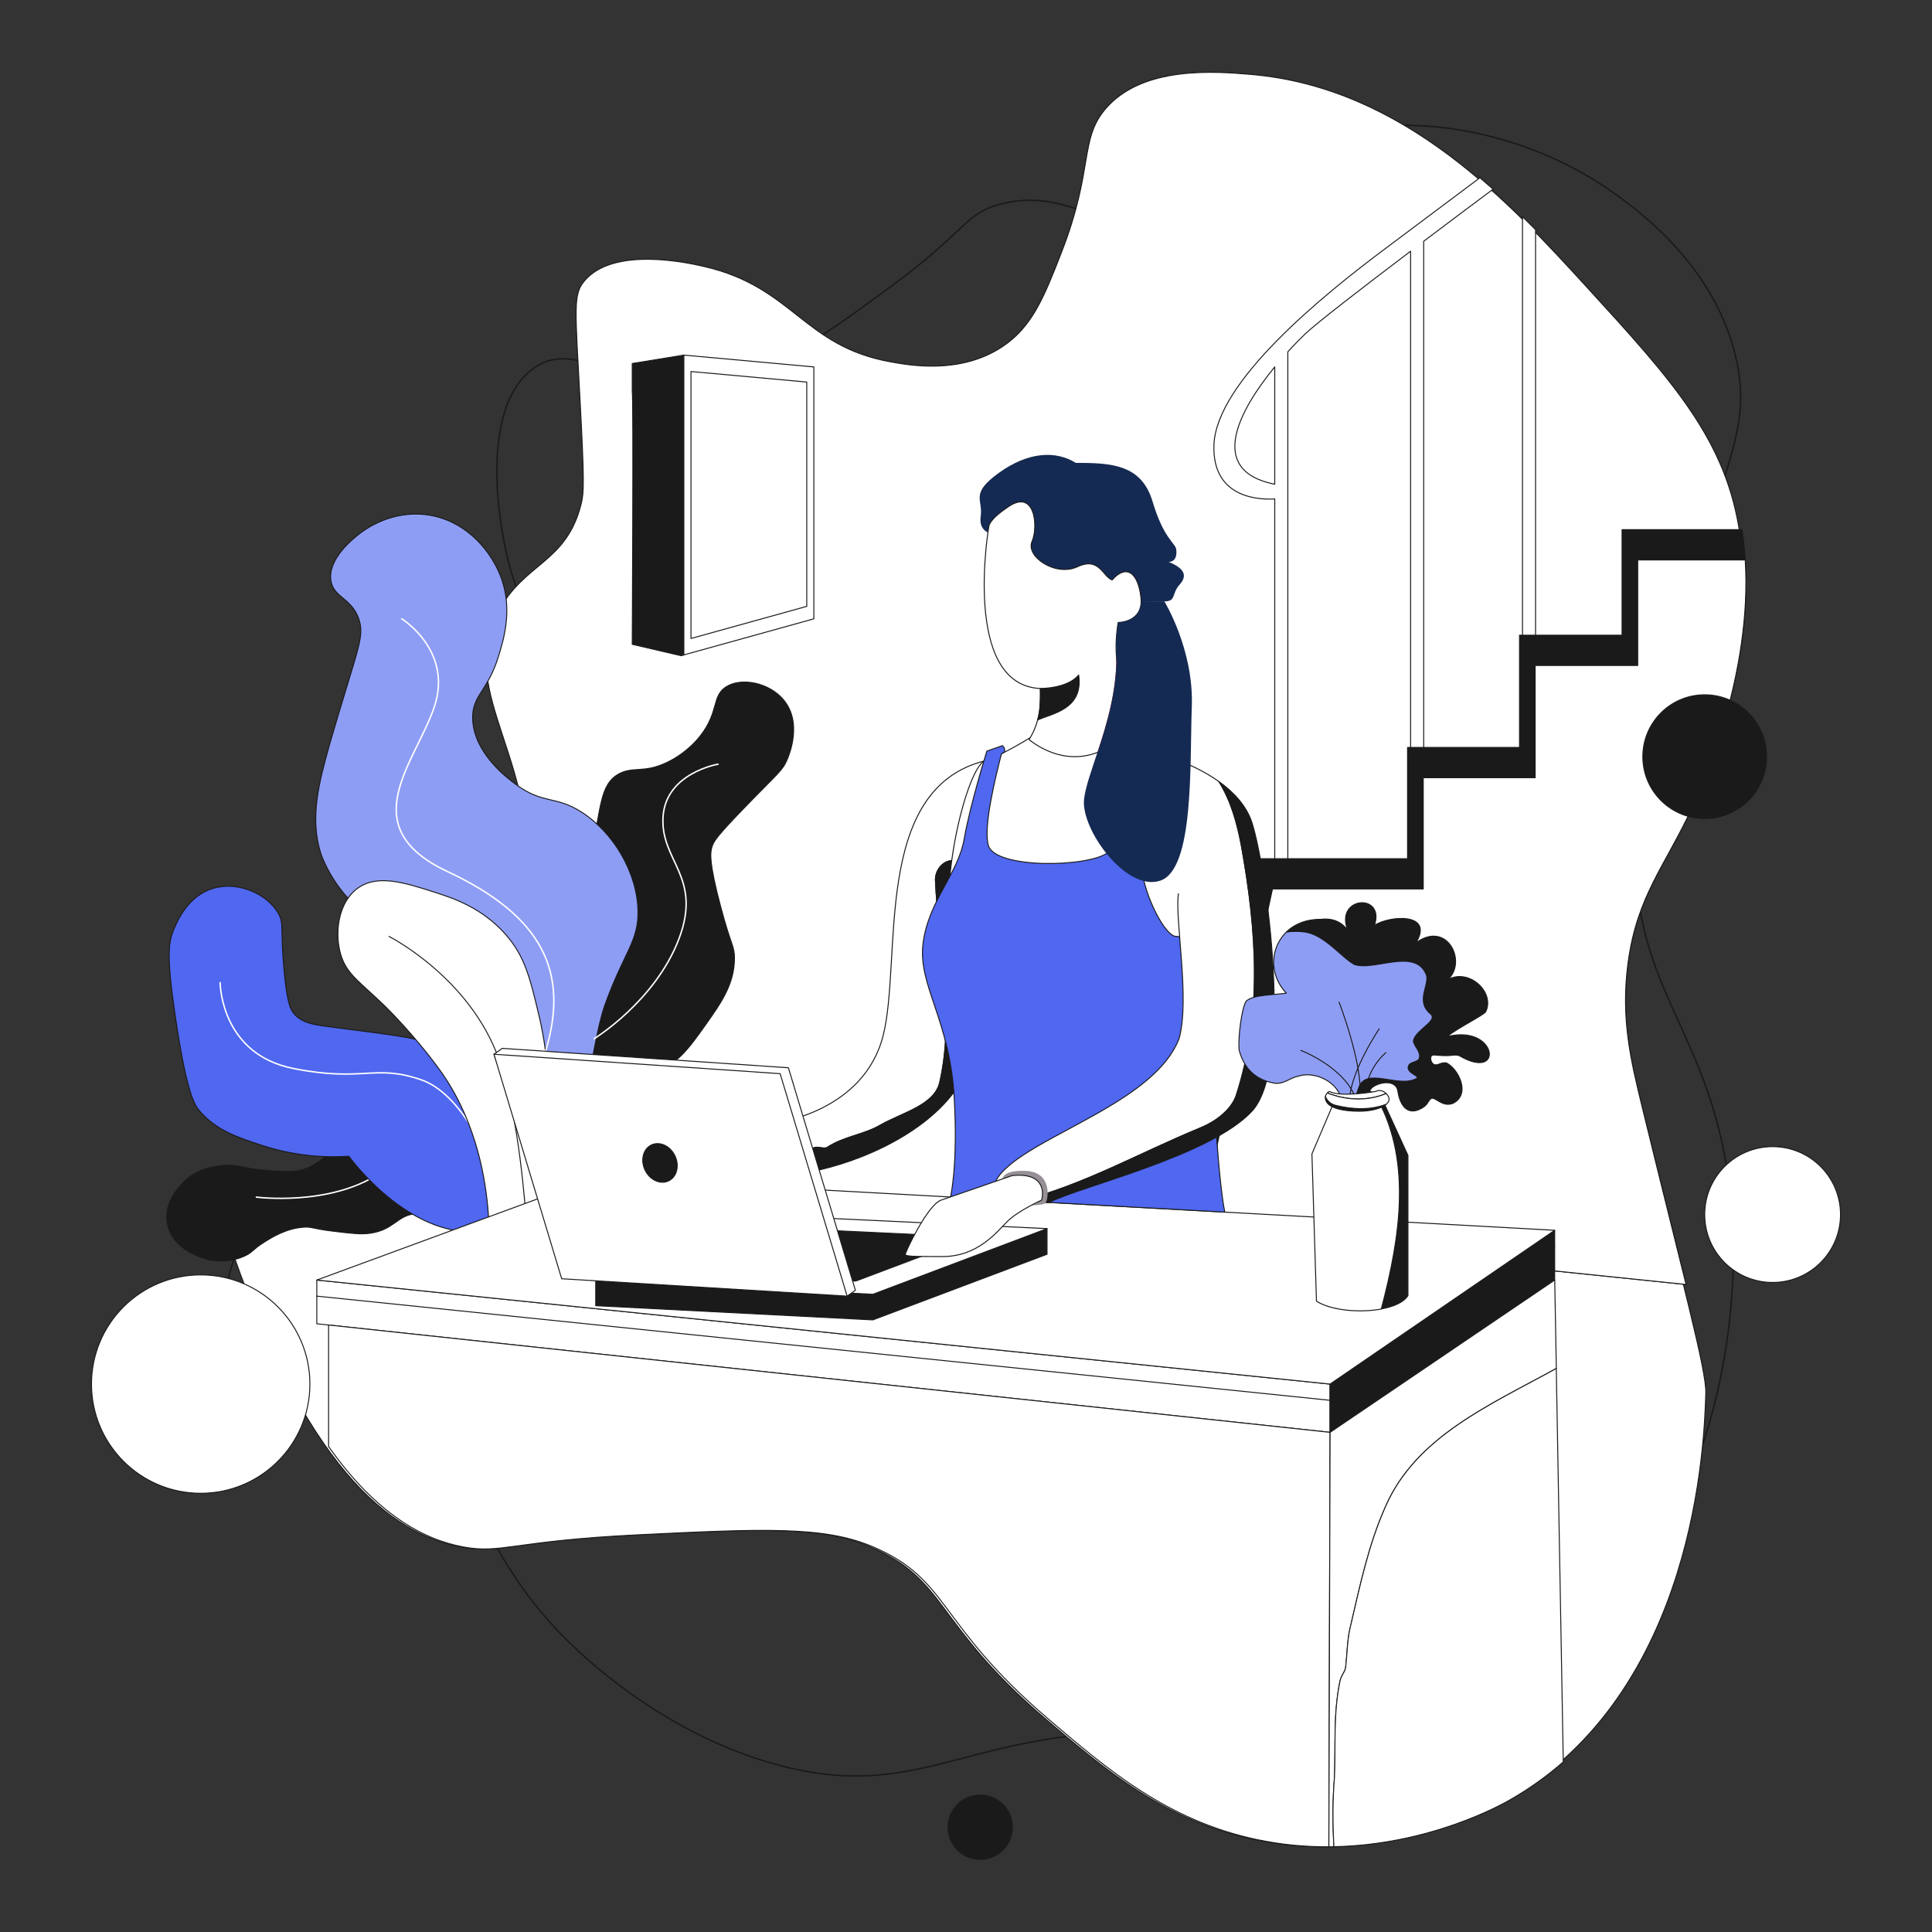 <?xml version="1.0" encoding="utf-8"?>
<!-- Generator: Adobe Illustrator 22.0.0, SVG Export Plug-In . SVG Version: 6.00 Build 0)  -->
<svg version="1.1" id="Layer_1" xmlns="http://www.w3.org/2000/svg" xmlns:xlink="http://www.w3.org/1999/xlink" x="0px" y="0px"
	 viewBox="0 0 4000 4000" style="enable-background:new 0 0 4000 4000;" xml:space="preserve">
<rect x="0" y="0" width="4000" height="4000" fill="#333333" stroke="none"/>
<style type="text/css">
	.st0{fill:none;stroke:#1A1A1A;stroke-width:3;stroke-linecap:round;stroke-linejoin:round;stroke-miterlimit:10;}
	.st1{fill:#FFFFFF;stroke:#1A1A1A;stroke-width:2;stroke-linecap:round;stroke-linejoin:round;stroke-miterlimit:10;}
	.st2{fill:#1A1A1A;stroke:#1A1A1A;stroke-width:2;stroke-linecap:round;stroke-linejoin:round;stroke-miterlimit:10;}
	.st3{fill:none;stroke:#FFFFFF;stroke-width:3;stroke-linecap:round;stroke-linejoin:round;stroke-miterlimit:10;}
	.st4{fill:#5067EF;stroke:#1A1A1A;stroke-width:2;stroke-linecap:round;stroke-linejoin:round;stroke-miterlimit:10;}
	.st5{fill:#8E9DF4;stroke:#1A1A1A;stroke-width:2;stroke-linecap:round;stroke-linejoin:round;stroke-miterlimit:10;}
	.st6{fill:none;stroke:#1A1A1A;stroke-width:2;stroke-linecap:round;stroke-linejoin:round;stroke-miterlimit:10;}
	.st7{fill:#969096;}
	.st8{fill:#152A52;}
	.st9{fill:#FF0000;}
</style>
<g>
	<g>
		<path class="st0" d="M485,2807.8c57.7,102.5,190.4,67.2,346.5,157.6c172.3,99.9,149.6,223.4,318.4,405.8
			c24.2,26.2,203.6,215.6,465.1,284.1c310.6,81.4,402-95.6,839.7-65.6c288.1,19.8,323.3,101.6,496.3,56.2
			c265.5-69.6,411.6-322.1,474.5-430.8c190-328.4,164.8-660,159.2-721.1c-33.9-373.4-220.1-436.8-196.7-786.7
			c7-104.6,35.9-211.3,93.6-424.5c86.9-321,142.2-389.7,115.5-527.6c-39.8-205.6-216.1-327.9-265.3-362.1
			c-201.7-140-494.7-181.8-689.9-68.7c-98.9,57.3-103.7,114.5-202.9,137.4c-147.9,34.1-218.3-74.3-362.1-40.6
			c-78.9,18.5-73,54.6-227.9,168.6c-141.2,103.9-238.2,175.2-365.2,196.7c-200.5,33.8-285.3-88.8-377.7-25
			c-105.2,72.6-81.6,291.2-53.1,402.7c32.4,126.6,76.7,136.2,131.1,262.2c131.2,303.8,28.5,605.5,21.9,624.3
			c-65.6,184-185.3,302.4-262.2,365.2c-147.8,49.9-295.5,99.9-443.3,149.8C471.7,2632.7,441.8,2731.2,485,2807.8z"/>
		<path class="st1" d="M466.2,2547.2c162.1,493.1,344.5,628.8,487,655.5c79.3,14.9,102-12.3,362.1-25c256.8-12.5,385.2-18.7,487,25
			c159.4,68.5,131.1,158.5,362.1,355.9c121.8,104.1,246.2,210.4,430.8,249.7c272.4,58.1,499.7-67,524.4-81.2
			c393.4-224.2,409.1-744.5,412.1-842.8c1.4-47.8-48.7-229.5-137.4-593.1c-22.7-93-44.8-181.4-29.1-297.6
			c18.8-140.1,76.2-198.7,135.3-326.7c19.7-42.7,138.1-306.7,102-559.8c-28-196.4-139.2-318.1-318.4-514
			c-157-171.7-377.1-412.5-695.1-439.1c-71.6-6-222.7-18.7-299.7,70.8c-55.1,64-24.1,124.3-91.6,297.6
			c-36.6,94.1-61.2,154.9-122.8,195.6c-86.5,57.3-190.7,38.5-231,31.2c-181.7-32.7-201-155.2-387.1-197.7
			c-29.3-6.7-187.6-42.9-247.7,31.2c-22.3,27.4-18.4,54.4-8.3,243.5c9.4,176.5,8.2,194.4,2.1,218.5
			c-31,121.4-117.2,120.2-170.7,220.6c-93.5,175.7,100.1,312.3,56.2,622.3c-18.9,133-71.8,229.6-104.1,287.2
			c-45.1,80.6-124.5,222.3-291.4,308C603.2,2528.8,519.5,2542.6,466.2,2547.2z"/>
	</g>
	<g>
		<path class="st1" d="M2639.2,1002.6c-143.4-28.7-71-156.2,0-242.9V1002.6z M3152.2,448.6v962.9h27v-936
			C3170.4,466.6,3161.4,457.6,3152.2,448.6z M2869.2,513.9c-131.1,97.8-351.7,276.8-355.9,407.9c-3.5,110.4,94.7,113.1,125.9,111.2
			v769.8h27.1V728.4c13.8-15.2,26.3-27.9,35.7-36.8c23.3-22.3,114-92.4,218.5-171.5v1058.1h27.1V499.5
			c47.6-36,97.1-73.1,143.7-107.8c-9-8-18.1-15.9-27.3-23.7C2992.1,421.9,2918.8,476.9,2869.2,513.9z"/>
		<path class="st2" d="M3370.7,1993.6c-15.6,116.2,6.5,204.6,29.1,297.6c37.6,154.3,68.3,275.8,91,368.2l-1010.6-104.3l-45-4.6
			l166.8-772.7h312.2v-230.3H3146v-232.4h212.3v-218.5h248.2c0.6,3.4,1.1,6.9,1.6,10.4c2.5,17.4,4.2,34.9,5.3,52.3
			c14.9,236.1-89,467.7-107.3,507.5C3446.9,1794.9,3389.5,1853.5,3370.7,1993.6z"/>
		<path class="st1" d="M3370.7,1993.6c-15.6,116.2,6.5,204.6,29.1,297.6c37.6,154.3,68.3,275.8,91,368.2l-1010.6-104.3l154.3-714.6
			h312.2v-230.3h231.7v-232.4h212.3v-218.5h222.6c14.9,236.1-89,467.7-107.3,507.5C3446.9,1794.9,3389.5,1853.5,3370.7,1993.6z"/>
	</g>
	<g>
		<path class="st2" d="M973.3,2579.4c-55.8-61.4-94.2-70.2-119.7-65.6c-32.2,5.9-40.7,32.9-87.4,39.5c-18.9,2.7-37.9,0.4-76-4.2
			c-45.2-5.4-43.9-9.7-62.4-8.3c-36.2,2.8-65,21-81.2,31.2c-24.7,15.6-23.3,21.1-41.6,29.1c-33.2,14.6-65.3,8.4-70.8,7.3
			c-5.5-1.1-75.9-16.7-87.4-73.9c-10.9-54.3,41.6-94.7,45.8-97.8c23.7-17.7,48.5-21,62.4-22.9c37.1-5,47.4,6.9,108.2,10.4
			c31.7,1.8,47.8,2.6,65.6-3.1c32.2-10.5,51.8-33.2,67.6-52c37.3-44.4,27-63.3,58.3-89.5c30-25.1,64.8-28.9,78-30.2
			c43.7-4.2,76.1,11.5,90.5,18.7c34.9,17.5,54.5,41.6,69.7,60.4c7.5,9.2,27,33.6,40.6,67.6c27.3,68.5,13.8,133.7,6.2,161.3
			C1017.7,2564.9,995.5,2572.2,973.3,2579.4z"/>
		<path class="st3" d="M530.7,2478.5c0,0,151.2,19.4,253.9-48.6c102.7-68,187.3,34.7,187.3,34.7"/>
		<path class="st4" d="M722.2,2393.9c-40.8,2.7-105.4,1.8-179-22.2c-51.3-16.8-95.9-31.3-130.4-72.1c-9.3-11-26.1-33.6-49.9-195.6
			c-18.4-124.9-14.5-152.9-2.8-180.4c7.8-18.2,29.7-69.5,81.9-84.6c52.2-15.1,112.3,12.5,134.6,52.7c11.5,20.7,3.7,28.1,11.1,112.4
			c6.5,73.7,14.1,86.4,20.8,94.3c18.3,21.6,43.7,23.7,97.1,30.5c105.6,13.5,158.4,20.3,185.9,31.9c69.8,29.4,108.9,84.4,124.9,106.8
			c41.4,58.2,53,113.7,58.3,140.1c9.3,46.6,8.2,86.5,5.5,113.8c-26.4,15.7-50.7,23-70.8,26.4
			C856.7,2573.5,731.1,2406.1,722.2,2393.9z"/>
		<path class="st3" d="M455.8,2034.5c0,9.7,5.5,148.5,151.2,177.6s167.9-9.9,265,23.5c97.1,33.4,154,202.3,154,202.3"/>
		<path class="st2" d="M1223,1770.9c22-96.6,17.9-146.4,58.3-168.6c29.4-16.1,51.5-0.6,99.9-23.9c14-6.7,44.6-23.7,69.7-56.2
			c37.6-48.8,22.8-80.9,52-99.9c31.7-20.6,89.8-9.1,119.7,27.1c38.8,46.9,11.5,112.7,7.3,122.8c-9.9,23.8-19.4,28.3-89.5,100.9
			c-57.8,59.9-63,68.9-66.6,81.2c-3.1,10.7-6.6,28.8,17.7,120.7c22.5,85.2,29,82.6,29.1,108.2c0.3,53.8-28,93.7-60.4,139.4
			c-33.5,47.3-61.3,86.6-112.4,98.9c-34,8.2-64.3,0.9-82.2-5.2c-54.5-9.4-108.9-18.7-163.4-28.1c5.7-35.4,16-91.9,34.3-160.2
			C1175.8,1881.7,1196.8,1885.6,1223,1770.9z"/>
		<path class="st5" d="M1181.4,2495.6c6.5-45.1,42.4-335.9,70.8-414.5c39.9-110.8,70.1-131.7,68.7-195.6
			c-1.8-79.4-50.9-161.8-116.5-203.9c-55-35.3-79.8-15.5-137.4-58.3c-16.6-12.3-87.3-64.9-88.4-136.3
			c-0.8-48.5,31.3-54.8,54.1-130.1c9.9-32.7,28.3-93.1,6.2-157.1c-19.1-55.4-70.6-120-149.8-133.2c-76.5-12.7-133.9,30-143.6,37.5
			c-12.3,9.5-67.3,52-60.4,97.8c5.4,35.2,41.8,35.8,57.2,78c10.4,28.3,2.8,52.2-16.6,116.5c-21.1,69.7-36.6,120.8-42.7,142.6
			c-21.6,77.4-43.4,155.4-17.7,231c2.4,7,38,103.4,126.9,141.5c53.9,23.1,77.2,3.3,121.7,32.3c57.9,37.7,76.6,109,80.1,123.8
			c14.2,59.6-3.9,98.7,27.1,163.4c6.7,13.9,47.3,256.3,55.5,264.7C1124.6,2544.7,1164,2501.4,1181.4,2495.6z"/>
		<path class="st1" d="M705.5,1976.3c-13-43.7-5.8-106,33.3-136c41.1-31.6,98.9-13,160.9,6.9c37.2,12,97.8,31.5,147.1,87.4
			c40,45.4,50.6,90.1,69.4,169.3c7.6,32,29.2,132.3,16.6,266.4c-4.9,51.8-13.5,94.6-20.8,124.9c-33.3,12-66.6,24-99.9,36.1
			c-8.5-173.3-72-274.6-99.9-313.6c-53.9-75.1-115.2-134.6-115.2-134.6C745.4,2032.9,717.8,2017.6,705.5,1976.3z"/>
		<path class="st6" d="M805.4,1938.8c0,0,166.5,83.9,227.5,253.8c42.6,118.5,55.5,321.9,55.5,321.9"/>
		<path class="st3" d="M831.8,1281.2c0,0,105.4,65.2,68,180.4c-37.5,115.2-172,249.7,26.4,342.7c198.4,93,252.7,209.2,203.3,372.4"
			/>
		<path class="st3" d="M1486.6,1582.2c0,0-108.5,18-113.9,109.6c-5.4,91.6,82,123.5,32.8,252.5c-49.3,129-175.5,206.3-175.5,206.3"
			/>
	</g>
	<g>
		<polygon class="st1" points="655.9,2650.2 2753.7,2865.6 2753.7,2965.5 655.9,2740.7 		"/>
		<polygon class="st2" points="2753.7,2865.6 3218.8,2547.2 3218.8,2650.2 2753.7,2965.5 		"/>
		<polygon class="st1" points="655.9,2650.2 1233.4,2437.9 3218.8,2547.2 2753.7,2865.6 		"/>
		<path class="st1" d="M2753.7,2965.5l-2.5,858.1c-47.8,0.3-98.3-4.1-150.5-15.3c-184.6-39.4-309-145.6-430.8-249.7
			c-231.1-197.4-202.7-287.4-362.1-355.9c-101.7-43.7-230.1-37.5-487-25c-260.1,12.7-282.8,39.9-362.1,25
			c-83.2-15.6-180-68.4-278.4-207.8v-251.6L2753.7,2965.5z"/>
		<path class="st1" d="M2762.9,3681c2.9-67.1-2.9-131.4,11.7-201.4c2.9-11.7,11.7-20.4,11.7-29.2c2.9-26.3,2.9-52.5,8.8-78.8
			c20.4-87.6,38-172.2,73-251.1c63-146.1,217.3-211.8,354.1-287.1l-3.3-183.2l-465.1,315.3l-2.5,858.1c3.5,0,7.1-0.1,10.6-0.1
			C2759.1,3776.3,2758.9,3728.9,2762.9,3681z"/>
		<path class="st1" d="M2868,3120.5c-35,78.8-52.5,163.5-73,251.1c-5.8,26.3-5.8,52.5-8.8,78.8c0,8.8-8.8,17.5-11.7,29.2
			c-14.6,70.1-8.8,134.3-11.7,201.4c-4,47.9-3.7,95.3-1.1,142.4c196.3-3.8,343.7-85,363.4-96.3c41.2-23.4,78.2-50.2,111.5-79.3
			l-14.5-814.5C3085.3,2908.7,2930.9,2974.4,2868,3120.5z"/>
		<polyline class="st6" points="655.9,2683.5 2753.7,2899.2 3218.8,2579.8 		"/>
	</g>
	<polygon class="st2" points="1233.4,2703.3 1807.1,2732.7 2167.8,2596.8 2167.8,2543.7 1549,2567.6 1233.4,2650.2 	"/>
	<g>
		<polygon class="st1" points="1233.4,2650.2 1807.1,2679.7 2167.8,2543.7 1549,2514.6 		"/>
	</g>
	<g>
		<polygon class="st2" points="1388.3,2632.6 1771.8,2652.3 2012.9,2561.4 1599.3,2541.9 		"/>
	</g>
	<path class="st2" d="M1309,752.6v58.3c2.8,8.3,0,523.1,0,523.1l101.3,23.6l5.6-1.5V735.2L1309,752.6z"/>
	<polygon class="st1" points="1685,759.7 1415.9,735.2 1415.9,1355.9 1685,1281.2 	"/>
	<polygon class="st1" points="1670.3,791 1430.6,769.2 1430.6,1321.9 1670.3,1255.4 	"/>
	<g>
		<path class="st1" d="M1828.6,2143.4c-39.5,158.2-220.6,181.1-220.6,181.1s-16.4,39.5,4.9,72.8c17.9-7.2,37.3-5.4,58.1-9.6
			c5.8-2.9,8.8-8.8,14.6-11.7c8.8-2.9,17.5,2.9,26.3,0c35-23.4,75.9-26.3,110.9-46.7c46.7-26.3,110.9-40.9,122.6-87.6
			c32.1-140.1-2.9-280.3-8.8-420.4c0-26.3,26.3-49.6,49.6-35c18.4,9.2,35.1,20.2,50,33c0.7-55.9,1.6-134.2,2.9-244.1
			C1804.3,1633.6,1868.2,1985.3,1828.6,2143.4z"/>
		<path class="st2" d="M1936.7,1821.4c5.8,140.1,40.9,280.3,8.8,420.4c-11.7,46.7-75.9,61.3-122.6,87.6
			c-35,20.4-75.9,23.4-110.9,46.7c-8.8,2.9-17.5-2.9-26.3,0c-5.8,2.9-8.8,8.8-14.6,11.7c-20.9,4.2-40.3,2.4-58.1,9.6
			c8,12.5,21.4,24.2,43,32.5c104.1-15.4,249.7-74.1,320.5-170.6c70.8-96.4,58.3-301.1,58.3-301.1s0,0,1.6-138.8
			c-14.9-12.8-31.5-23.8-50-33C1963,1771.8,1936.7,1795.1,1936.7,1821.4z"/>
		<path class="st1" d="M2132.8,1527.4c0,0-57.9,35.9-93.6,47.9c-35.8,12-98.9,252.5-68.3,402.3c30.5,149.8,45.8,409.3,31.9,466.2
			c306.6,87.4,500.9,33,500.9,33s-22.2-338.5-11.4-527.9s0.3-330.9-62.1-373.6c-62.4-42.7-161.3-90.5-161.3-90.5L2132.8,1527.4z"/>
		<path class="st4" d="M1968,2478.4l567.8,31.2c-21.5-109.5-27-417-46.5-492.1c-22-84.3-54-78.7-54-78.7c-23.9,0-66.2-87.4-70.4-136
			c-4.1-48.5,50.6-249.4,50.6-249.4l-1.9-1.5l-20-16.2c0,0-60.7,199.1-100.2,229.6c-39.6,30.5-232.4,34-247-14.6
			c-11.3-37.5,14.7-141.8,26.7-188.9c0.8-3.3,5.8-2.3,6.5-5c2.2-8.5-4.3-13-4.3-13l-32.1,11.3c0,0-34.6,110.6-47.1,182.5
			c-12.5,71.8-73.9,127.6-85,215.4c-11.1,87.7,55.5,156.4,64.6,321.6c1.8,32.9,2.4,61.7,2.1,86.6
			C1977.3,2420,1972.1,2457.5,1968,2478.4z"/>
		<path class="st1" d="M2442.1,1906.5"/>
		<path class="st1" d="M2439.8,1850.5c-7.9,51.8,24.4,217.9,1.3,300.1c-47.8,123-262.9,188.4-350.3,261.2
			c-59,49.2-24.6,68.9,19.7,75.5c132.4-33.2,248.4-100.1,375-152.2c29.2-11.7,61.3-35,73-64.2c55.5-169.3,43.8-341.6,11.7-519.6
			c-8.8-47.3-21.8-93.6-46.5-133.1c-49.9-35.7-106.7-51.6-106.7-51.6"/>
		<path class="st2" d="M2592.4,1704.3c-11.4-36.3-38.9-64.8-68.7-86.1c24.8,39.5,37.8,85.8,46.5,133.1
			c32.1,178.1,43.8,350.3-11.7,519.6c-11.7,29.2-43.8,52.5-73,64.2c-126.6,52.1-242.6,119-375,152.2c21.3,3.2,45,3.3,61.6,2.2
			c65.7-33.7,334.9-96.4,420.2-189.2C2677.7,2207.5,2622.9,1801.4,2592.4,1704.3z"/>
		<path class="st7" d="M2075.6,2444.2c0,0-5.5-22.4,48.6-19.9c54.1,2.5,46.5,56.5,40.9,65.9c-5.5,9.4-109.7,9.8-97.1-28
			C2071.4,2451.8,2075.6,2444.2,2075.6,2444.2z"/>
		<path class="st1" d="M2095,2434.1c0,0-119.7,41.7-146.7,50.7c-27.1,9-73.9,106.7-73.9,112.3s37.4,4,74.4,4.5
			c75.4,1,115-51,136.8-72.8c21.9-21.8,70.8-44,70.8-44s8.3-24.2-8.8-40.3C2130.4,2428.4,2095,2434.1,2095,2434.1z"/>
		<path class="st8" d="M2059.4,1106c0,0-34.2-0.7-29-36.7c5.2-36.1-22.9-46.5,37.5-90.2c60.4-43.7,117.7-46.8,159.3-20.8
			c73.8,0,136.2,3.1,159.1,80.1c22.9,77,46.8,85.3,48.9,98.9s-2.1,26-15.6,26c30.2,12.5,40.6,27.1,22.9,46.8s-6.6,35-31.9,35
			s-78.4,3.8-102.3,0C2284.4,1241.3,2059.4,1106,2059.4,1106z"/>
		<path class="st1" d="M2130.4,1530.9c0,0,80.1,71.8,170.7,11.8c29.1-17.4,13.5-149.5,10.4-183.8c-3.1-34.3,3.5-70.1,3.5-70.1
			s52.7,0,47.2-51.3c-5.5-51.3-29.8-70.8-59.7-36.8c-19.4-6.9-26.4-48.6-71.6-27.4c-45.3,21.2-107.7-21-94.2-52.2
			c13.5-31.2,6.2-113.9-53.4-68.9c-36.8,25-36.1,38.2-36.1,38.2s-56.7,328,106.8,335.1C2158.8,1494.8,2130.4,1530.9,2130.4,1530.9z"
			/>
		<path class="st9" d="M2301,1542.7c-9.8,6.5-19.4,11.4-28.8,15.1c18.7-56.3,39.7-124.7,39.3-199
			C2314.6,1393.2,2330.2,1525.3,2301,1542.7z"/>
		<path class="st8" d="M2467.5,1462.9c-4.4,118.4,5.5,336.5-65.2,360.4c-70.8,23.9-165.7-107.5-157.8-169.5
			c3.2-25.1,14.9-57.7,27.6-96c18.7-56.3,39.7-124.7,39.3-199c0.2-7.1-0.2-13.8-0.8-20c0-26.9,4.3-50.1,4.3-50.1s47.4,0,47.6-43.7
			h48.2C2410.6,1245.1,2471.9,1344.5,2467.5,1462.9z"/>
	</g>
	<g>
		<polygon class="st1" points="1039.9,2170.5 1632.3,2210.7 1771,2671.4 1753.9,2683.5 1180,2635.3 1022.7,2182.7 		"/>
		<polygon class="st1" points="1022.7,2182.7 1615.2,2222.9 1753.9,2683.5 1162.9,2647.5 		"/>
		
			<ellipse transform="matrix(0.901 -0.434 0.434 0.901 -909.391 830.964)" class="st2" cx="1366" cy="2408" rx="34.3" ry="41.2"/>
	</g>
	<g>
		<path class="st2" d="M2915,2682.4v-290.3l-56.2-122.8c-4.7-2.7-9.4-4.9-14.1-6.8c80.4,133,55.1,296.5,15.1,447.5
			C2885.5,2705.3,2906.6,2696.1,2915,2682.4z"/>
		<path class="st1" d="M2844.6,2262.6c-25.8-10.4-51.6-9.2-77.4,6.8l-51,119.7l9.4,304.9c30.4,19.2,89.4,24.5,134.2,16.2
			C2899.7,2559,2925.1,2395.5,2844.6,2262.6z"/>
		<path class="st2" d="M2996.1,2146.2c19.5-16.7,75-44.1,79.8-51.3c20.1-40.7-35-91.1-78.4-66.6c40.8-36.7-1.1-123.7-65.9-76.3
			c38.3-63.5-55.4-56.4-86-36.1c22.8-67.4-82.2-60.5-55.5,9.7c-11.3-14.9-28.5-25.5-55.5-22.2c-30.7-0.3-54.9,10.2-71.5,26.3
			c13-2.4,27.3-1.7,38.4-0.3c40.9,5.8,75.9,52.5,102.2,67.1c40.9,14.6,125.5-35,148.9,20.4c8.8,20.4-23.4,55.5,8.8,81.7
			c17.5,14.6-29.2,32.1-35,55.5c0,11.7,17.5,23.4,11.7,38c-2.9,5.8-14.6,5.8-20.4,11.7c-11.7,17.5,26.3,23.4,14.6,29.2
			c-38,20.4-105.1-26.3-119.7,20.4c-4.2,12-7.8,25.3-10.2,39c11.4,3.9,23.3,6,29.4,1.4c10-8-3.9-27.3,7.6-40.9
			c14.8-13.5,51.8-18.8,54.8,6.9c5.9,37.2,26.4,51.8,55.5,30.5c8.4-7.3,9-15.9,16-16.7c11.2,2.3,22,17.7,41.6,11.1
			c39.1-18.3,12.1-72.1-12.5-83.9c-11.4-2.5-18.9,7.2-26.4,2.8c-5.7-3.4-8.1-13.1-4.9-17.3c3-4,9.1-1,26.4-0.7
			c18.5,0.3,21.2-3,31.2,0C3114.9,2240.5,3100.2,2119.8,2996.1,2146.2z"/>
		<path class="st5" d="M2961.4,2098.8c-32.1-26.3,0-61.3-8.8-81.7c-23.4-55.5-108-5.8-148.9-20.4c-26.3-14.6-61.3-61.3-102.2-67.1
			c-11.1-1.4-25.5-2.1-38.4,0.3c-3.7,3.6-7,7.5-9.9,11.6c-23.6,33-22.3,80.8,10,114.7c-28.8,4.4-66.9,2.5-83.2,16.6
			c-9.7,15.7-16.8,76.2-14.7,100c0,0.4,0.1,0.9,0.1,1.3c13.8,50.8,47.7,64,74.2,68.7c21.5,1.3,28.1-10.6,50.6-15.3
			c31.5-9.5,82,11.1,88.8,54.8c5.3,2.9,14.2,7.2,23.3,10.3c2.4-13.8,5.9-27,10.2-39c14.6-46.7,81.7,0,119.7-20.4
			c11.7-5.8-26.3-11.7-14.6-29.2c5.8-5.8,17.5-5.8,20.4-11.7c5.8-14.6-11.7-26.3-11.7-38C2932.2,2130.9,2978.9,2113.4,2961.4,2098.8
			z"/>
		<path class="st6" d="M2693.3,2174.7c0,0,92.6,35.4,114.5,102"/>
		<path class="st6" d="M2772.4,2074.8c0,0,48.9,126.9,43.2,193.5"/>
		<path class="st6" d="M2855.6,2129.9c0,0-56.9,83.9-61.4,143.9"/>
		<path class="st6" d="M2869.2,2179.5c0,0-42.7,34-41.6,90.5"/>
		<path class="st2" d="M2765.8,2288.5c-9.6-1.9-17.9-8.9-21.7-18.4c-0.5,2.8-0.2,6.3,1.9,10.4c7.3,14.2,35.7,20.1,67.3,20.2
			c25,0.1,47.3-5.8,57.2-14.8C2838.7,2298.6,2800.7,2297.2,2765.8,2288.5z"/>
		<path class="st1" d="M2869.8,2264.1c-10.8-10.8-21.5-4.4-21.5-4.4s-71.8,12.8-96.1,0c0,0-2.1,1.1-4.2,3.2
			C2787.7,2278.5,2832,2280,2869.8,2264.1z"/>
		<path class="st1" d="M2869.8,2264.1c-37.8,15.9-82.2,14.4-121.7-1.2c-1.7,1.7-3.4,4.1-4,7.3c3.8,9.5,12.1,16.5,21.7,18.4
			c34.9,8.7,72.9,10.1,104.7-2.6c6-5.4,7.4-11.8,2.2-18.6C2871.7,2266,2870.8,2265,2869.8,2264.1z"/>
	</g>
	<path class="st2" d="M2233.2,1397.4c0,0-16.8,26.4-79.2,28.1c-0.4,35.8-0.5,49.2-5.7,65.2
		C2177.5,1477.1,2243.7,1468.8,2233.2,1397.4z"/>
	<circle class="st2" cx="3529.4" cy="1566.6" r="128.1"/>
	<circle class="st1" cx="415.5" cy="2865.6" r="226.1"/>
	
		<ellipse transform="matrix(0.232 -0.973 0.973 0.232 -2122.76 4878.886)" class="st2" cx="2028.4" cy="3783.8" rx="66.6" ry="66.6"/>
	<circle class="st1" cx="3670" cy="2514.6" r="140.6"/>
</g>
</svg>
